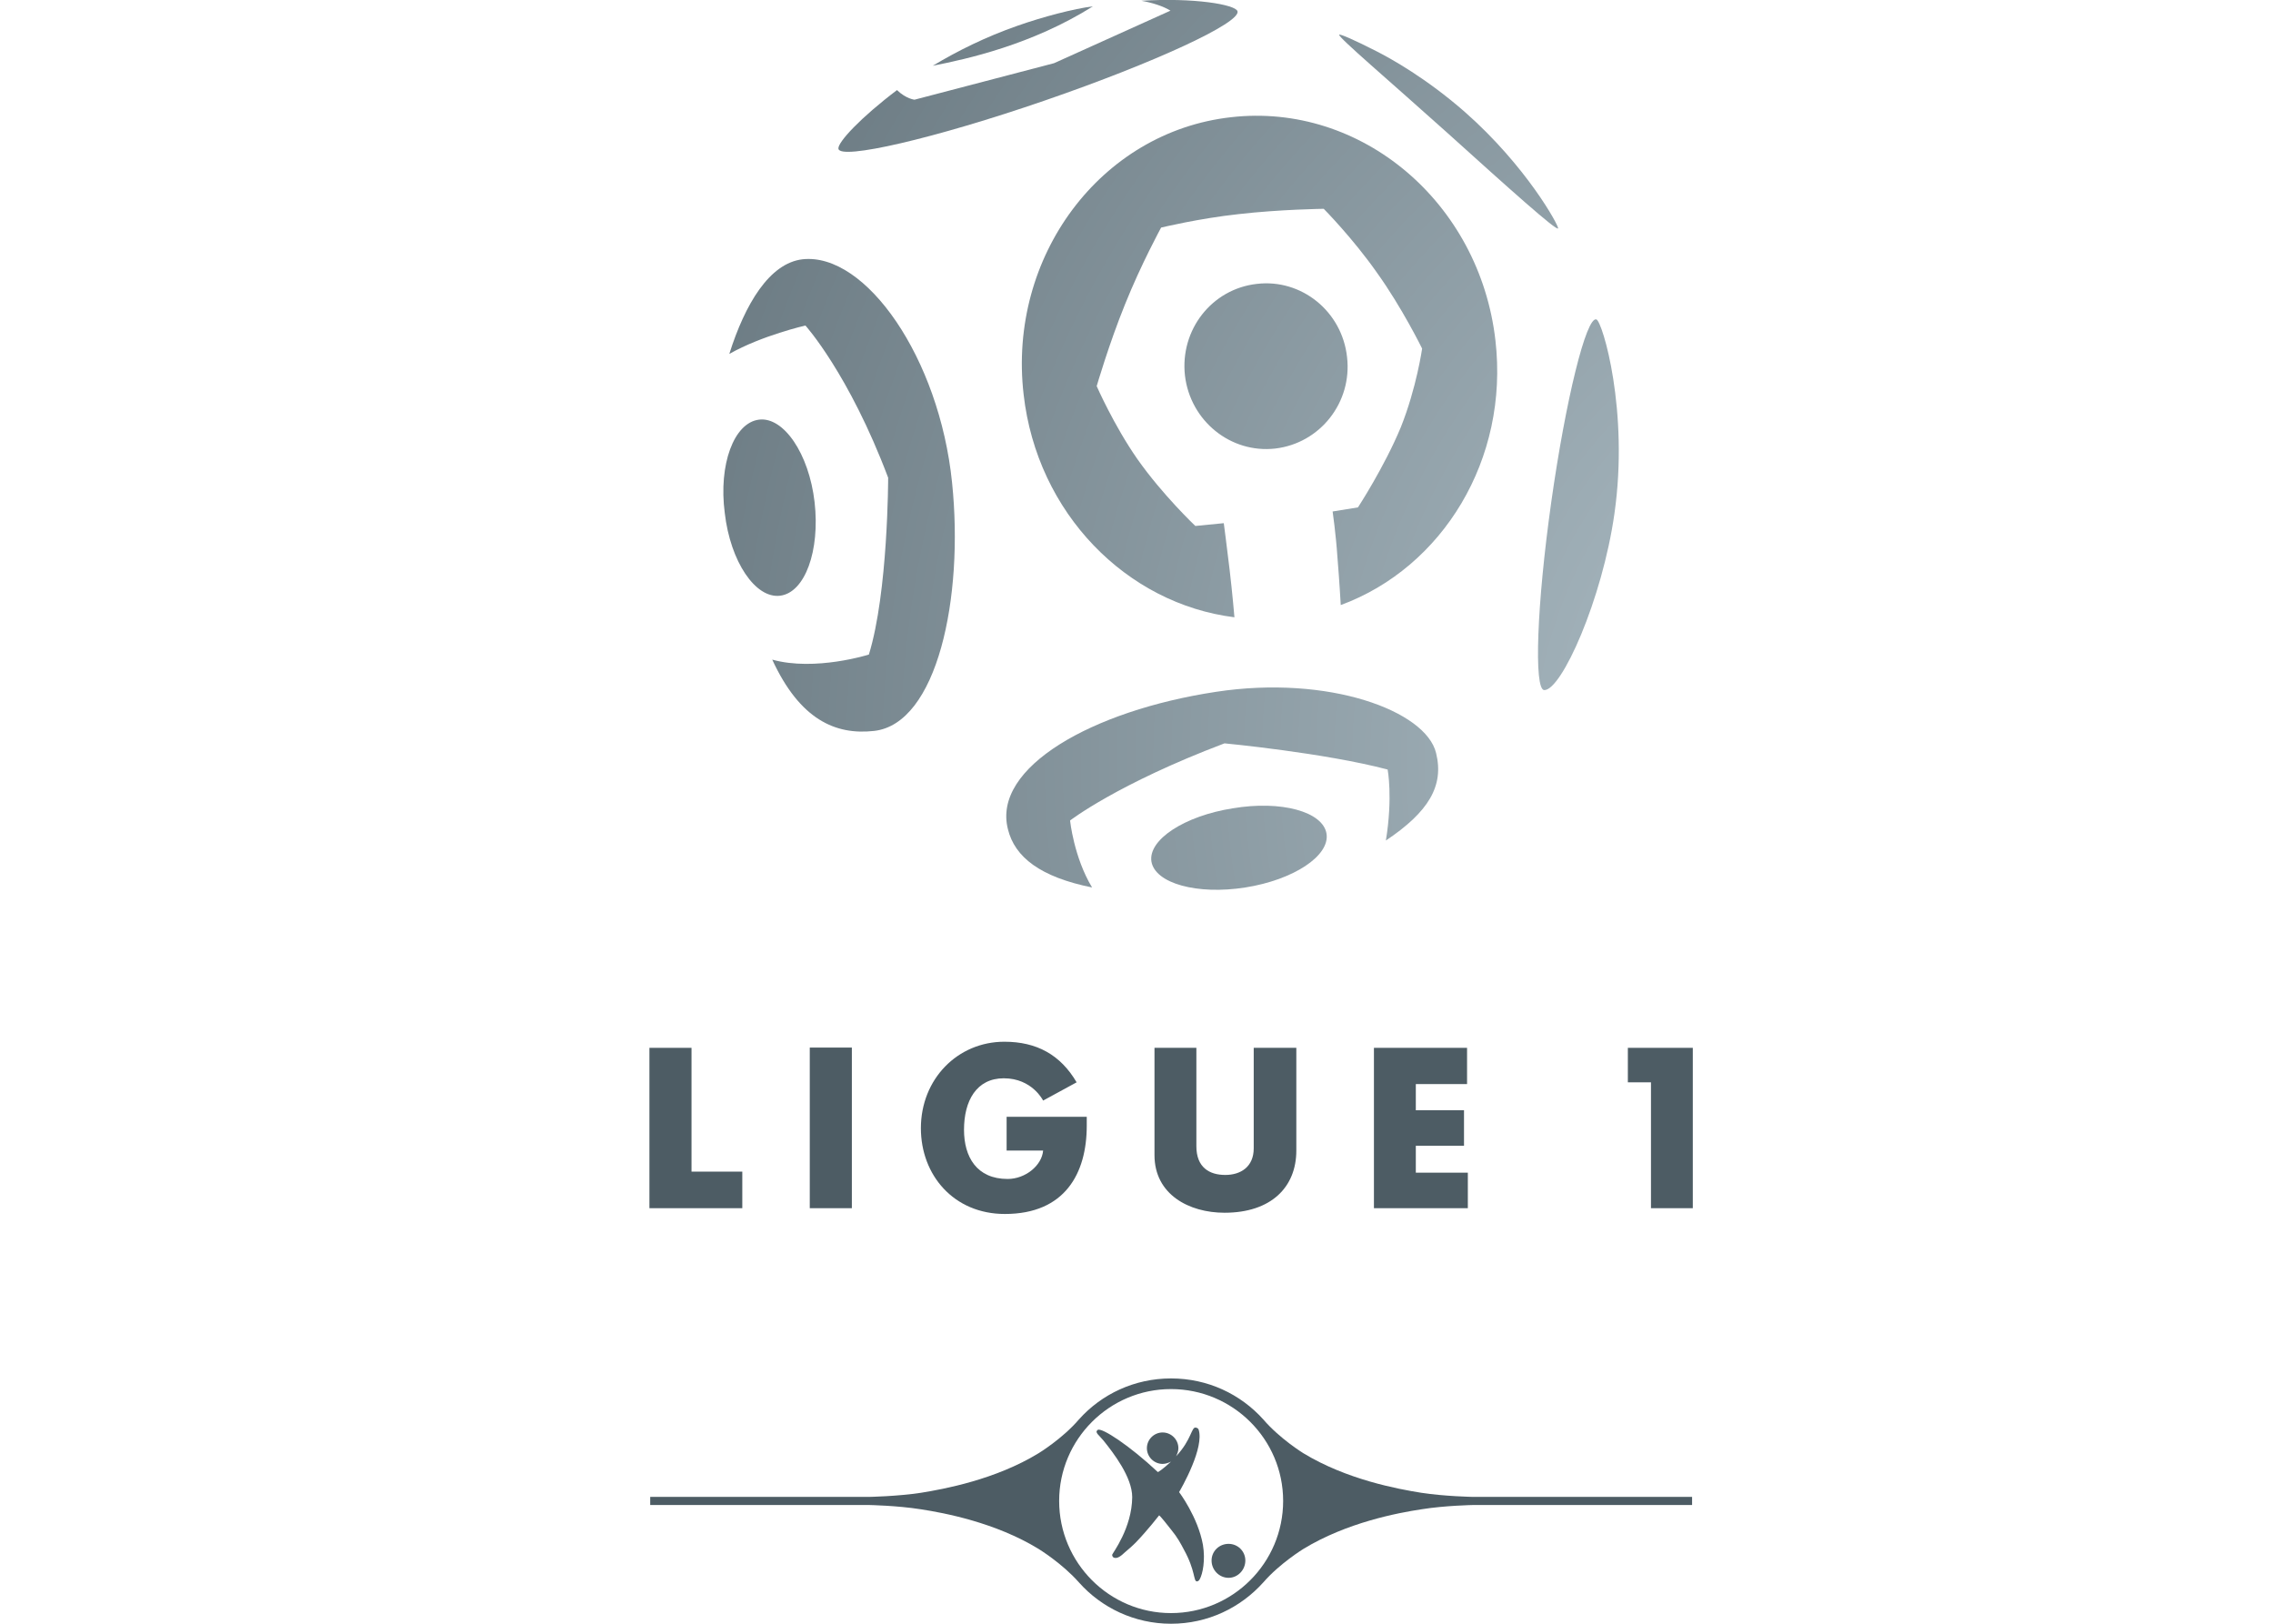 <?xml version="1.0" encoding="UTF-8"?>
<svg xmlns="http://www.w3.org/2000/svg" xmlns:xlink="http://www.w3.org/1999/xlink" width="35pt" height="25pt" viewBox="0 0 35 25" version="1.1">
<defs>
<radialGradient id="radial0" gradientUnits="userSpaceOnUse" cx="248.897" cy="74.944" fx="248.897" fy="74.944" r="272.497" gradientTransform="matrix(0.114,0,0,0.114,2.051,3.193)">
<stop offset="0" style="stop-color:rgb(71.373%,77.647%,80.784%);stop-opacity:1;"/>
<stop offset="0.95" style="stop-color:rgb(30.196%,36.078%,39.216%);stop-opacity:1;"/>
</radialGradient>
<radialGradient id="radial1" gradientUnits="userSpaceOnUse" cx="248.899" cy="74.943" fx="248.899" fy="74.943" r="272.5" gradientTransform="matrix(0.114,0,0,0.114,2.051,3.193)">
<stop offset="0" style="stop-color:rgb(71.373%,77.647%,80.784%);stop-opacity:1;"/>
<stop offset="0.95" style="stop-color:rgb(30.196%,36.078%,39.216%);stop-opacity:1;"/>
</radialGradient>
<radialGradient id="radial2" gradientUnits="userSpaceOnUse" cx="248.899" cy="74.946" fx="248.899" fy="74.946" r="272.503" gradientTransform="matrix(0.114,0,0,0.114,2.051,3.193)">
<stop offset="0" style="stop-color:rgb(71.373%,77.647%,80.784%);stop-opacity:1;"/>
<stop offset="0.95" style="stop-color:rgb(30.196%,36.078%,39.216%);stop-opacity:1;"/>
</radialGradient>
<radialGradient id="radial3" gradientUnits="userSpaceOnUse" cx="248.899" cy="74.944" fx="248.899" fy="74.944" r="272.5" gradientTransform="matrix(0.114,0,0,0.114,2.051,3.193)">
<stop offset="0" style="stop-color:rgb(71.373%,77.647%,80.784%);stop-opacity:1;"/>
<stop offset="0.95" style="stop-color:rgb(30.196%,36.078%,39.216%);stop-opacity:1;"/>
</radialGradient>
<radialGradient id="radial4" gradientUnits="userSpaceOnUse" cx="248.899" cy="74.943" fx="248.899" fy="74.943" r="272.5" gradientTransform="matrix(0.114,0,0,0.114,2.051,3.193)">
<stop offset="0" style="stop-color:rgb(71.373%,77.647%,80.784%);stop-opacity:1;"/>
<stop offset="0.95" style="stop-color:rgb(30.196%,36.078%,39.216%);stop-opacity:1;"/>
</radialGradient>
<radialGradient id="radial5" gradientUnits="userSpaceOnUse" cx="248.899" cy="74.944" fx="248.899" fy="74.944" r="272.499" gradientTransform="matrix(0.114,0,0,0.114,2.051,3.193)">
<stop offset="0" style="stop-color:rgb(71.373%,77.647%,80.784%);stop-opacity:1;"/>
<stop offset="0.95" style="stop-color:rgb(30.196%,36.078%,39.216%);stop-opacity:1;"/>
</radialGradient>
<radialGradient id="radial6" gradientUnits="userSpaceOnUse" cx="248.897" cy="74.943" fx="248.897" fy="74.943" r="272.503" gradientTransform="matrix(0.114,0,0,0.114,2.051,3.193)">
<stop offset="0" style="stop-color:rgb(71.373%,77.647%,80.784%);stop-opacity:1;"/>
<stop offset="0.95" style="stop-color:rgb(30.196%,36.078%,39.216%);stop-opacity:1;"/>
</radialGradient>
<radialGradient id="radial7" gradientUnits="userSpaceOnUse" cx="248.899" cy="74.944" fx="248.899" fy="74.944" r="272.498" gradientTransform="matrix(0.114,0,0,0.114,2.051,3.193)">
<stop offset="0" style="stop-color:rgb(71.373%,77.647%,80.784%);stop-opacity:1;"/>
<stop offset="0.95" style="stop-color:rgb(30.196%,36.078%,39.216%);stop-opacity:1;"/>
</radialGradient>
<radialGradient id="radial8" gradientUnits="userSpaceOnUse" cx="248.899" cy="74.95" fx="248.899" fy="74.95" r="272.492" gradientTransform="matrix(0.114,0,0,0.114,2.051,3.193)">
<stop offset="0" style="stop-color:rgb(71.373%,77.647%,80.784%);stop-opacity:1;"/>
<stop offset="0.95" style="stop-color:rgb(30.196%,36.078%,39.216%);stop-opacity:1;"/>
</radialGradient>
<radialGradient id="radial9" gradientUnits="userSpaceOnUse" cx="248.899" cy="74.944" fx="248.899" fy="74.944" r="272.5" gradientTransform="matrix(0.114,0,0,0.114,2.051,3.193)">
<stop offset="0" style="stop-color:rgb(71.373%,77.647%,80.784%);stop-opacity:1;"/>
<stop offset="0.95" style="stop-color:rgb(30.196%,36.078%,39.216%);stop-opacity:1;"/>
</radialGradient>
</defs>
<g id="surface1">
<path style=" stroke:none;fill-rule:nonzero;fill:url(#radial0);" d="M 12.012 9.172 C 12.395 9.125 12.629 8.48 12.543 7.73 C 12.457 6.984 12.066 6.414 11.688 6.461 C 11.301 6.508 11.062 7.152 11.16 7.898 C 11.246 8.648 11.633 9.219 12.012 9.172 Z M 12.012 9.172 "/>
<path style=" stroke:none;fill-rule:nonzero;fill:url(#radial1);" d="M 16.09 1.547 C 17.789 0.961 19.113 0.348 19.055 0.172 C 19.02 0.07 18.383 -0.039 17.574 0.012 C 17.734 0.039 17.91 0.094 18.023 0.164 L 16.23 0.973 L 14.082 1.535 C 14.082 1.535 13.953 1.523 13.812 1.387 C 13.25 1.812 12.898 2.191 12.91 2.289 C 12.93 2.469 14.391 2.133 16.09 1.547 Z M 16.09 1.547 "/>
<path style=" stroke:none;fill-rule:nonzero;fill:url(#radial2);" d="M 15.672 0.395 C 15.172 0.57 14.75 0.781 14.363 1.012 C 14.887 0.91 15.891 0.688 16.828 0.098 C 16.539 0.133 16.062 0.258 15.672 0.395 Z M 15.672 0.395 "/>
<path style=" stroke:none;fill-rule:nonzero;fill:url(#radial3);" d="M 12.359 3.992 C 11.848 4.051 11.473 4.68 11.23 5.449 C 11.734 5.164 12.402 5.012 12.402 5.012 C 12.402 5.012 13.07 5.75 13.676 7.355 C 13.676 7.355 13.676 9.117 13.379 10.078 C 13.379 10.078 12.551 10.34 11.891 10.156 C 12.316 11.078 12.863 11.32 13.457 11.254 C 14.43 11.148 14.844 9.207 14.66 7.43 C 14.465 5.512 13.332 3.887 12.359 3.992 Z M 12.359 3.992 "/>
<path style=" stroke:none;fill-rule:nonzero;fill:url(#radial4);" d="M 22.297 2.055 C 23.223 2.891 23.98 3.57 23.992 3.516 C 24.004 3.477 23.508 2.562 22.555 1.723 C 21.961 1.203 21.422 0.906 21.211 0.797 C 20.852 0.613 20.625 0.516 20.621 0.535 C 20.609 0.578 21.375 1.227 22.297 2.055 Z M 22.297 2.055 "/>
<path style=" stroke:none;fill-rule:nonzero;fill:url(#radial5);" d="M 18.953 1.805 C 16.949 2.031 15.516 3.949 15.762 6.074 C 15.969 7.902 17.348 9.297 19.008 9.504 C 19.008 9.504 18.977 9.137 18.934 8.773 C 18.891 8.41 18.844 8.055 18.844 8.055 L 18.406 8.098 C 18.406 8.098 17.902 7.621 17.512 7.066 C 17.148 6.543 16.887 5.945 16.887 5.945 C 16.887 5.945 17.078 5.289 17.324 4.684 C 17.57 4.07 17.879 3.504 17.879 3.504 C 17.879 3.504 18.461 3.363 19.07 3.297 C 19.715 3.223 20.383 3.215 20.383 3.215 C 20.383 3.215 20.828 3.664 21.203 4.199 C 21.59 4.738 21.898 5.367 21.898 5.367 C 21.898 5.367 21.812 5.973 21.57 6.578 C 21.316 7.191 20.91 7.812 20.91 7.812 L 20.52 7.875 C 20.52 7.875 20.57 8.219 20.594 8.578 C 20.625 8.953 20.645 9.316 20.645 9.316 C 22.215 8.738 23.238 7.07 23.027 5.242 C 22.785 3.117 20.961 1.574 18.953 1.805 Z M 18.953 1.805 "/>
<path style=" stroke:none;fill-rule:nonzero;fill:url(#radial6);" d="M 24.582 4.918 C 24.426 4.867 24.109 6.156 23.887 7.727 C 23.664 9.305 23.617 10.613 23.777 10.625 C 24.043 10.637 24.672 9.23 24.859 7.91 C 25.086 6.328 24.676 4.953 24.582 4.918 Z M 24.582 4.918 "/>
<path style=" stroke:none;fill-rule:nonzero;fill:url(#radial7);" d="M 18.723 10.652 C 16.816 10.941 15.277 11.816 15.52 12.766 C 15.625 13.199 16.023 13.504 16.816 13.664 C 16.535 13.199 16.477 12.633 16.477 12.633 C 16.477 12.633 17.203 12.07 18.855 11.445 C 18.855 11.445 20.387 11.59 21.367 11.848 C 21.367 11.848 21.449 12.273 21.34 12.941 C 22 12.5 22.238 12.098 22.113 11.594 C 21.957 10.945 20.461 10.387 18.723 10.652 Z M 18.723 10.652 "/>
<path style=" stroke:none;fill-rule:nonzero;fill:url(#radial8);" d="M 18.984 12.445 C 18.238 12.562 17.676 12.93 17.73 13.266 C 17.789 13.602 18.434 13.781 19.176 13.664 C 19.918 13.547 20.48 13.176 20.426 12.836 C 20.371 12.496 19.727 12.32 18.984 12.445 Z M 18.984 12.445 "/>
<path style=" stroke:none;fill-rule:nonzero;fill:url(#radial9);" d="M 20.742 5.496 C 20.664 4.793 20.039 4.289 19.352 4.371 C 18.66 4.449 18.168 5.078 18.246 5.781 C 18.328 6.48 18.949 6.984 19.637 6.906 C 20.328 6.824 20.824 6.195 20.742 5.496 Z M 20.742 5.496 "/>
<path style=" stroke:none;fill-rule:nonzero;fill:rgb(30.196%,36.078%,39.216%);fill-opacity:1;" d="M 10 18.602 L 10 16.133 L 10.648 16.133 L 10.648 18.039 L 11.43 18.039 L 11.43 18.602 "/>
<path style=" stroke:none;fill-rule:nonzero;fill:rgb(30.196%,36.078%,39.216%);fill-opacity:1;" d="M 12.469 16.129 L 13.117 16.129 L 13.117 18.602 L 12.469 18.602 Z M 12.469 16.129 "/>
<path style=" stroke:none;fill-rule:nonzero;fill:rgb(30.196%,36.078%,39.216%);fill-opacity:1;" d="M 15.465 16.039 C 15.961 16.039 16.328 16.238 16.578 16.664 L 16.062 16.945 C 16.062 16.945 15.895 16.602 15.457 16.602 C 15.035 16.602 14.844 16.949 14.844 17.395 C 14.844 17.812 15.039 18.152 15.516 18.152 C 15.789 18.152 16.043 17.945 16.062 17.715 L 15.5 17.715 L 15.5 17.195 L 16.734 17.195 L 16.734 17.332 C 16.734 18.066 16.398 18.691 15.473 18.691 C 14.684 18.691 14.18 18.09 14.18 17.371 C 14.18 16.613 14.746 16.039 15.465 16.039 "/>
<path style=" stroke:none;fill-rule:nonzero;fill:rgb(30.196%,36.078%,39.216%);fill-opacity:1;" d="M 18.422 16.133 C 18.422 16.133 18.422 17.148 18.422 17.648 C 18.422 17.977 18.625 18.09 18.867 18.09 C 19.105 18.09 19.305 17.965 19.305 17.68 C 19.305 17.18 19.305 16.637 19.305 16.133 L 19.961 16.133 C 19.961 16.133 19.961 17.16 19.961 17.715 C 19.961 18.277 19.574 18.672 18.855 18.672 C 18.309 18.672 17.777 18.391 17.777 17.785 C 17.777 17.215 17.777 16.133 17.777 16.133 "/>
<path style=" stroke:none;fill-rule:nonzero;fill:rgb(30.196%,36.078%,39.216%);fill-opacity:1;" d="M 21.156 16.133 L 22.59 16.133 L 22.59 16.691 L 21.801 16.691 L 21.801 17.094 L 22.543 17.094 L 22.543 17.641 L 21.801 17.641 L 21.801 18.055 L 22.602 18.055 L 22.602 18.602 L 21.156 18.602 "/>
<path style=" stroke:none;fill-rule:nonzero;fill:rgb(30.196%,36.078%,39.216%);fill-opacity:1;" d="M 25.066 16.133 L 26.066 16.133 L 26.066 18.602 L 25.422 18.602 L 25.422 16.664 L 25.066 16.664 "/>
<path style=" stroke:none;fill-rule:evenodd;fill:rgb(30.196%,36.078%,39.216%);fill-opacity:1;" d="M 18.656 24.027 C 18.656 23.883 18.773 23.77 18.918 23.77 C 19.059 23.77 19.176 23.883 19.176 24.027 C 19.176 24.172 19.059 24.293 18.918 24.293 C 18.773 24.293 18.656 24.172 18.656 24.027 "/>
<path style=" stroke:none;fill-rule:evenodd;fill:rgb(30.196%,36.078%,39.216%);fill-opacity:1;" d="M 18.523 23.785 C 18.445 23.355 18.156 22.973 18.156 22.973 C 18.156 22.973 18.27 22.781 18.359 22.562 C 18.441 22.363 18.5 22.145 18.457 22.012 C 18.453 21.992 18.43 21.984 18.414 21.98 C 18.344 21.965 18.352 22.164 18.109 22.422 C 18.129 22.383 18.145 22.344 18.145 22.297 C 18.145 22.164 18.035 22.055 17.902 22.055 C 17.77 22.055 17.66 22.164 17.66 22.297 C 17.66 22.43 17.77 22.539 17.902 22.539 C 17.949 22.539 17.992 22.523 18.031 22.504 C 17.906 22.621 17.832 22.668 17.828 22.664 C 17.395 22.258 16.961 21.973 16.902 22.016 C 16.852 22.055 16.922 22.094 16.992 22.18 C 17.145 22.371 17.434 22.742 17.434 23.051 C 17.43 23.527 17.133 23.91 17.125 23.938 C 17.125 23.957 17.137 23.98 17.156 23.984 C 17.207 24 17.262 23.957 17.324 23.898 C 17.375 23.855 17.434 23.805 17.492 23.746 C 17.672 23.559 17.848 23.332 17.848 23.332 C 17.848 23.332 17.844 23.309 18.039 23.559 C 18.129 23.668 18.184 23.77 18.23 23.859 C 18.41 24.184 18.375 24.348 18.43 24.348 C 18.441 24.348 18.461 24.34 18.473 24.316 C 18.52 24.234 18.562 24.02 18.523 23.785 "/>
<path style=" stroke:none;fill-rule:nonzero;fill:rgb(30.196%,36.078%,39.216%);fill-opacity:1;" d="M 22.68 23.047 C 22.68 23.047 22.246 23.039 21.887 22.984 C 21.523 22.926 20.738 22.781 20.07 22.375 C 20.07 22.375 19.707 22.152 19.453 21.855 C 19.102 21.465 18.598 21.223 18.031 21.223 C 17.469 21.223 16.961 21.465 16.613 21.855 C 16.359 22.152 15.992 22.375 15.992 22.375 C 15.328 22.781 14.539 22.926 14.18 22.984 C 13.816 23.039 13.383 23.047 13.383 23.047 L 10.012 23.047 L 10.012 23.172 L 13.383 23.172 C 13.383 23.172 13.816 23.18 14.18 23.238 C 14.539 23.293 15.328 23.441 15.992 23.848 C 15.992 23.848 16.355 24.07 16.613 24.363 C 16.961 24.754 17.469 25 18.031 25 C 18.598 25 19.102 24.754 19.453 24.363 C 19.707 24.07 20.07 23.848 20.07 23.848 C 20.738 23.441 21.523 23.293 21.887 23.238 C 22.246 23.18 22.68 23.172 22.68 23.172 L 26.055 23.172 L 26.055 23.047 Z M 18.031 24.836 C 17.082 24.836 16.309 24.062 16.309 23.109 C 16.309 22.16 17.082 21.387 18.031 21.387 C 18.984 21.387 19.758 22.16 19.758 23.109 C 19.758 24.062 18.984 24.836 18.031 24.836 Z M 18.031 24.836 "/>
</g>
</svg>
